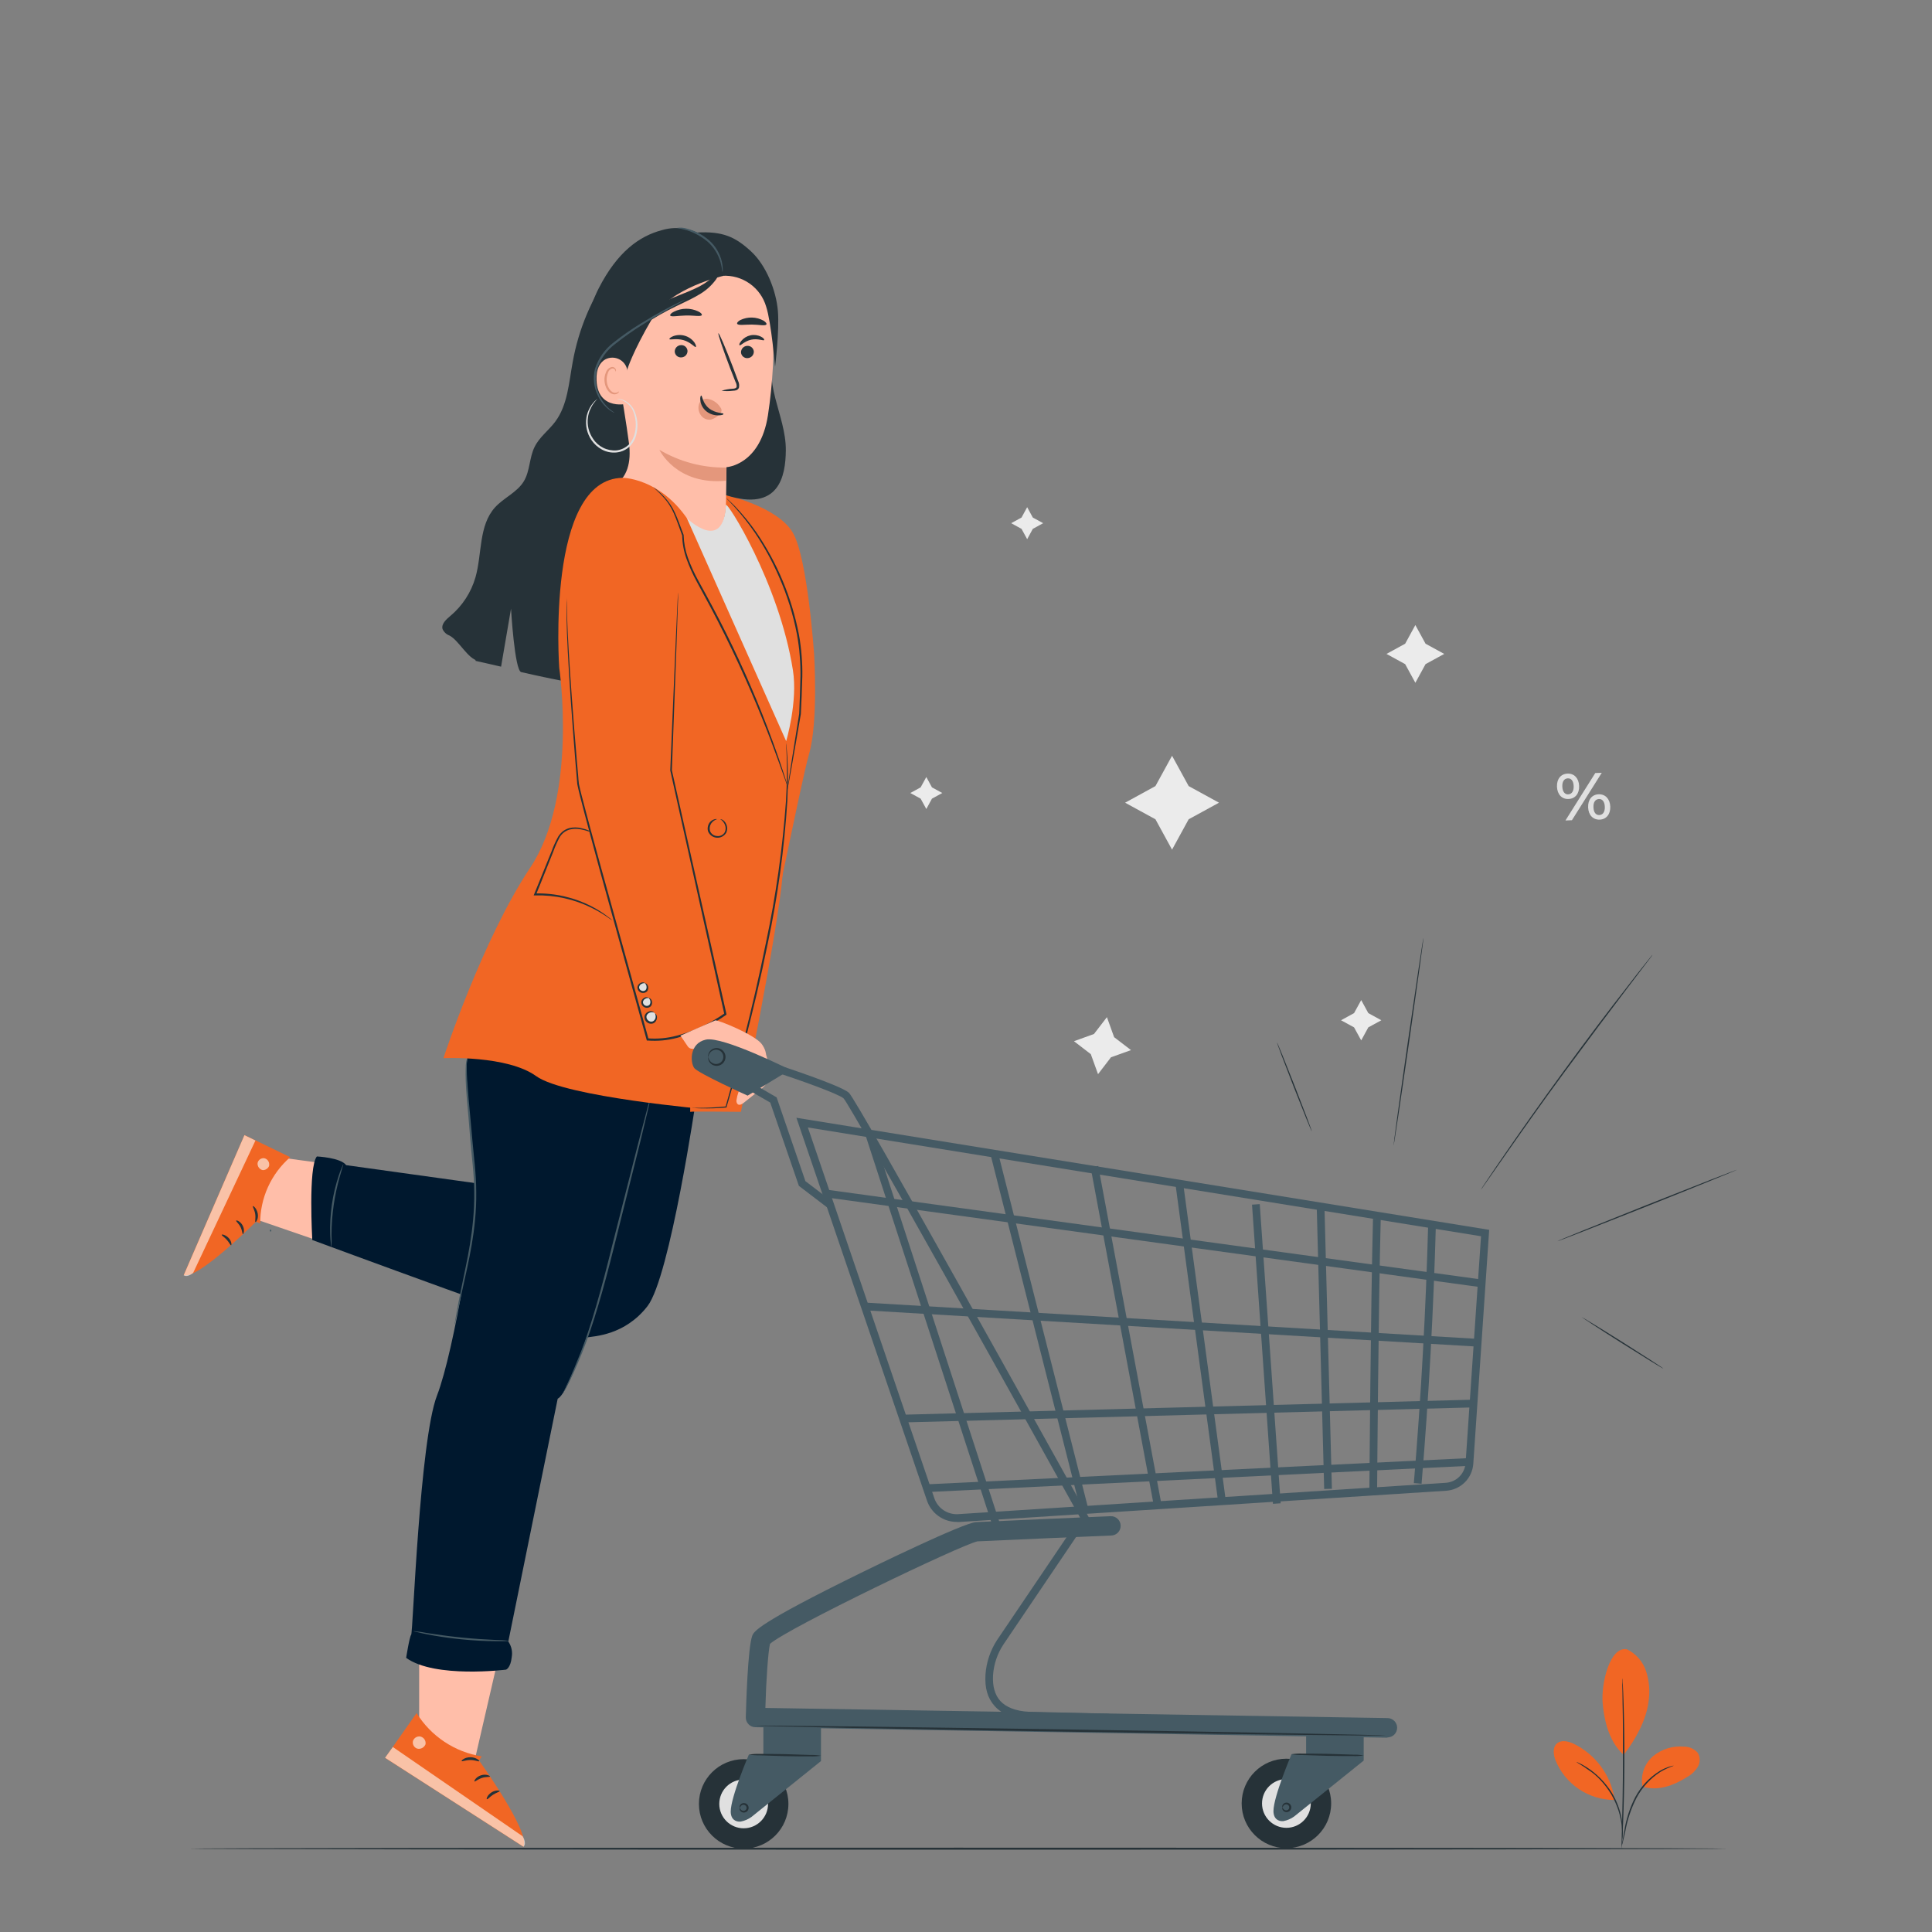 <svg width="340" height="340" viewBox="0 0 340 340" fill="none" xmlns="http://www.w3.org/2000/svg">
<rect x="0" y="0" width="340" height="340" fill="#808080" stroke="none"/>
<path d="M274.003 138.448C273.948 137.088 274.683 136.19 275.859 136.143C277.036 136.095 277.845 136.959 277.899 138.305C277.954 139.652 277.219 140.563 276.036 140.61C274.853 140.658 274.05 139.788 274.003 138.448ZM276.94 138.339C276.906 137.435 276.519 136.938 275.886 136.979C275.254 137.02 274.907 137.544 274.941 138.434C274.975 139.325 275.39 139.835 275.995 139.794C276.6 139.754 276.974 139.244 276.94 138.339ZM280.742 136.041L281.884 136L276.634 144.344L275.492 144.391L280.742 136.041ZM279.484 142.086C279.429 140.726 280.164 139.822 281.34 139.781C282.516 139.74 283.326 140.604 283.38 141.936C283.434 143.269 282.7 144.201 281.517 144.242C280.334 144.282 279.531 143.419 279.484 142.086ZM282.421 141.977C282.387 141.08 281.986 140.57 281.367 140.617C280.748 140.665 280.388 141.161 280.422 142.072C280.456 142.984 280.857 143.473 281.476 143.432C282.095 143.392 282.455 142.868 282.421 141.977Z" fill="#E0E0E0"/>
<path d="M209.186 138.338L214.524 141.262L209.186 144.179L206.262 149.524L203.338 144.179L198 141.262L203.338 138.338L206.262 133L209.186 138.338Z" fill="#EBEBEB"/>
<path d="M181.757 91.079L183.58 92.072L181.757 93.072L180.764 94.887L179.772 93.072L177.949 92.072L179.772 91.079L180.764 89.257L181.757 91.079Z" fill="#EBEBEB"/>
<path d="M164.009 138.564L165.825 139.556L164.009 140.549L163.016 142.372L162.017 140.549L160.201 139.556L162.017 138.564L163.016 136.741L164.009 138.564Z" fill="#EBEBEB"/>
<path d="M250.875 113.284L254.159 115.08L250.875 116.875L249.08 120.159L247.284 116.875L244 115.08L247.284 113.284L249.08 110L250.875 113.284Z" fill="#EBEBEB"/>
<path d="M196.065 182.522L199.037 184.8L195.514 186.065L193.236 189.037L191.965 185.514L189 183.236L192.522 181.965L194.8 179L196.065 182.522Z" fill="#EBEBEB"/>
<path d="M240.801 178.292L243.092 179.55L240.801 180.801L239.55 183.092L238.292 180.801L236 179.55L238.292 178.292L239.55 176L240.801 178.292Z" fill="#EBEBEB"/>
<path d="M286.28 290.231C287.076 290.613 287.788 291.151 288.372 291.813C288.956 292.475 289.401 293.249 289.68 294.086C290.229 295.77 290.384 297.556 290.136 299.309C289.748 302.709 287.824 306.109 285.75 308.829C282.894 306.34 282.241 301.995 282.044 299.771C281.738 296.249 283.315 289.707 286.28 290.251" fill="#F16624"/>
<path d="M289.061 314.425C288.867 313.456 288.932 312.453 289.249 311.517C289.567 310.581 290.126 309.745 290.87 309.094C291.626 308.461 292.501 307.983 293.443 307.689C294.384 307.395 295.375 307.29 296.358 307.38C296.814 307.374 297.267 307.468 297.684 307.655C298.101 307.841 298.472 308.117 298.772 308.462C298.992 308.828 299.112 309.246 299.118 309.674C299.124 310.102 299.016 310.524 298.806 310.896C298.371 311.631 297.752 312.24 297.01 312.664C294.535 314.214 291.856 315.262 289.061 314.425Z" fill="#F16624"/>
<path d="M285.403 324.816C285.414 324.586 285.448 324.358 285.505 324.136C285.593 323.646 285.709 323.014 285.845 322.252C286.166 320.157 286.822 318.127 287.79 316.241C288.797 314.356 290.287 312.772 292.108 311.651C292.66 311.324 293.249 311.064 293.862 310.876C294.029 310.822 294.2 310.779 294.372 310.746C294.43 310.736 294.49 310.736 294.549 310.746C293.73 311.027 292.942 311.389 292.196 311.828C290.438 312.969 288.997 314.536 288.007 316.384C287.054 318.25 286.385 320.249 286.022 322.313C285.845 323.102 285.702 323.741 285.593 324.183C285.546 324.399 285.482 324.61 285.403 324.816Z" fill="#263238"/>
<path d="M285.505 295.324C285.531 295.422 285.545 295.522 285.546 295.623C285.546 295.854 285.546 296.14 285.593 296.5C285.634 297.255 285.682 298.357 285.722 299.717C285.811 302.437 285.879 306.184 285.865 310.332C285.852 314.48 285.743 318.233 285.634 320.946C285.573 322.306 285.518 323.401 285.478 324.163C285.478 324.516 285.43 324.843 285.416 325.033C285.415 325.136 285.402 325.239 285.376 325.339C285.366 325.237 285.366 325.135 285.376 325.033C285.376 324.802 285.376 324.516 285.376 324.156C285.376 323.367 285.423 322.272 285.457 320.94C285.525 318.22 285.6 314.473 285.614 310.332C285.627 306.19 285.614 302.437 285.546 299.717C285.546 298.357 285.512 297.296 285.498 296.5C285.498 296.147 285.498 295.854 285.498 295.63C285.49 295.528 285.492 295.426 285.505 295.324Z" fill="#263238"/>
<path d="M284.124 316.486C283.779 314.432 282.949 312.489 281.704 310.82C280.459 309.15 278.834 307.801 276.964 306.884C276.012 306.428 274.768 306.129 273.979 306.836C273.19 307.544 273.374 308.822 273.754 309.815C274.594 311.86 276.021 313.612 277.854 314.848C279.687 316.085 281.845 316.752 284.056 316.764" fill="#F16624"/>
<path d="M277.44 310.08C277.649 310.15 277.852 310.239 278.045 310.345C278.278 310.453 278.505 310.573 278.725 310.706C278.984 310.869 279.29 311.025 279.596 311.256C279.943 311.486 280.277 311.736 280.595 312.004C280.949 312.283 281.275 312.616 281.656 312.97C282.432 313.754 283.116 314.623 283.696 315.561C284.507 316.915 285.071 318.402 285.362 319.954C285.441 320.363 285.498 320.776 285.532 321.191C285.58 321.572 285.532 321.919 285.58 322.218C285.598 322.476 285.598 322.735 285.58 322.993C285.578 323.221 285.555 323.449 285.512 323.673C285.45 323.673 285.552 322.728 285.382 321.232C285.339 320.823 285.273 320.417 285.185 320.015C285.094 319.555 284.976 319.101 284.832 318.655C284.501 317.628 284.058 316.641 283.512 315.71C282.947 314.793 282.289 313.936 281.547 313.154C281.22 312.814 280.875 312.491 280.514 312.188C280.183 311.921 279.838 311.671 279.48 311.44C278.263 310.542 277.399 310.148 277.44 310.08Z" fill="#263238"/>
<path d="M126.888 86.999C127.718 86.999 136.959 89.216 139.556 93.799C142.154 98.382 143.269 115.144 143.269 115.144C143.269 115.144 144.017 126.936 142.406 132.593C140.794 138.251 135.497 166.063 133.566 171.707C131.056 178.949 127.493 190.896 127.493 190.896L97.05 169.32L126.888 86.999Z" fill="#F16624"/>
<path d="M136.558 60.86C135.238 63.702 135.667 67.034 136.435 70.067C137.204 73.1 138.312 76.106 138.292 79.234C138.258 83.837 137.095 90.114 127.779 87.149C122.101 85.34 127.323 102.184 124.256 107.284C123.719 108.332 122.972 109.258 122.06 110.004C119.768 111.636 116.62 110.684 113.995 109.691C113.152 109.371 112.2 108.922 112.01 108.045C111.947 107.585 112.003 107.117 112.173 106.685L126.086 60.52" fill="#263238"/>
<path d="M120.72 96.805C126.065 95.547 127.704 92.888 127.772 88.189L127.854 82.212C127.854 82.212 133.763 81.906 135.143 73.1C136.016 67.364 136.316 61.555 136.041 55.76C135.694 50.483 130.206 41.167 124.95 41.738L110.5 48.783C109.73 48.865 109.018 49.233 108.507 49.815C107.995 50.397 107.721 51.15 107.739 51.925L108.861 86.068" fill="#FFBEA9"/>
<path d="M132.661 61.88C132.663 62.174 132.551 62.458 132.348 62.671C132.145 62.884 131.867 63.01 131.573 63.022C131.43 63.034 131.285 63.018 131.148 62.973C131.011 62.928 130.884 62.857 130.775 62.762C130.666 62.668 130.577 62.553 130.513 62.423C130.449 62.294 130.412 62.153 130.404 62.009C130.402 61.715 130.514 61.431 130.717 61.218C130.92 61.005 131.198 60.879 131.492 60.867C131.635 60.856 131.779 60.873 131.916 60.918C132.053 60.963 132.179 61.035 132.288 61.129C132.397 61.223 132.486 61.338 132.55 61.467C132.614 61.596 132.652 61.736 132.661 61.88Z" fill="#263238"/>
<path d="M134.484 59.84C134.382 60.03 133.389 59.52 132.199 59.779C131.009 60.037 130.295 60.894 130.159 60.758C130.023 60.622 130.159 60.377 130.458 59.99C130.87 59.491 131.438 59.146 132.07 59.01C132.7 58.877 133.358 58.963 133.933 59.255C134.341 59.452 134.531 59.718 134.484 59.84Z" fill="#263238"/>
<path d="M120.992 61.758C120.996 62.051 120.885 62.335 120.684 62.548C120.482 62.761 120.205 62.888 119.911 62.9C119.767 62.911 119.622 62.893 119.485 62.848C119.348 62.802 119.221 62.73 119.113 62.635C119.004 62.54 118.915 62.425 118.851 62.295C118.787 62.165 118.75 62.024 118.742 61.88C118.74 61.586 118.852 61.302 119.055 61.089C119.258 60.876 119.536 60.75 119.83 60.738C119.973 60.727 120.118 60.744 120.254 60.79C120.391 60.835 120.517 60.908 120.626 61.003C120.734 61.098 120.822 61.214 120.885 61.343C120.948 61.473 120.985 61.614 120.992 61.758Z" fill="#263238"/>
<path d="M122.448 61.057C122.257 61.173 121.557 60.221 120.292 59.86C119.027 59.5 117.898 59.86 117.81 59.684C117.762 59.588 117.994 59.344 118.49 59.153C119.146 58.916 119.861 58.894 120.53 59.092C121.194 59.287 121.777 59.693 122.189 60.248C122.488 60.676 122.536 61.003 122.448 61.057Z" fill="#263238"/>
<path d="M126.976 68.768C127.618 68.563 128.283 68.442 128.955 68.408C129.261 68.408 129.554 68.313 129.635 68.102C129.661 67.779 129.587 67.457 129.424 67.177C129.132 66.429 128.826 65.64 128.5 64.817C127.221 61.458 126.29 58.697 126.426 58.643C126.562 58.589 127.711 61.275 128.996 64.641L129.88 67.014C130.074 67.388 130.132 67.819 130.043 68.231C129.998 68.341 129.929 68.439 129.841 68.518C129.752 68.597 129.647 68.654 129.533 68.687C129.362 68.732 129.186 68.757 129.01 68.761C128.335 68.849 127.652 68.852 126.976 68.768Z" fill="#263238"/>
<path d="M127.84 82.28C123.694 82.352 119.61 81.271 116.042 79.159C116.042 79.159 118.993 85.449 127.806 84.599L127.84 82.28Z" fill="#E4977C"/>
<path d="M126.786 71.72C126.535 71.304 126.194 70.949 125.788 70.682C125.382 70.415 124.921 70.242 124.44 70.176C124.163 70.154 123.886 70.215 123.644 70.35C123.402 70.486 123.206 70.69 123.08 70.938C122.945 71.268 122.892 71.626 122.926 71.982C122.96 72.338 123.081 72.679 123.277 72.978C123.465 73.287 123.74 73.535 124.068 73.689C124.396 73.844 124.761 73.899 125.12 73.848C125.712 73.676 126.239 73.333 126.636 72.862C126.776 72.743 126.883 72.591 126.949 72.42C126.979 72.313 126.985 72.202 126.967 72.093C126.95 71.984 126.909 71.879 126.847 71.788" fill="#E4977C"/>
<path d="M123.406 69.612C123.604 69.612 123.61 70.924 124.766 71.856C125.922 72.787 127.303 72.638 127.31 72.821C127.316 73.005 126.997 73.08 126.405 73.1C125.634 73.111 124.883 72.852 124.284 72.366C123.708 71.896 123.337 71.22 123.25 70.482C123.168 69.931 123.318 69.605 123.406 69.612Z" fill="#263238"/>
<path d="M123.508 55.447C123.359 55.767 122.148 55.495 120.727 55.522C119.306 55.549 118.109 55.828 117.946 55.522C117.878 55.372 118.109 55.08 118.626 54.842C119.281 54.514 120.003 54.34 120.735 54.332C121.468 54.324 122.193 54.482 122.856 54.794C123.338 55.012 123.576 55.298 123.508 55.447Z" fill="#263238"/>
<path d="M134.858 57.12C134.586 57.392 133.552 57.12 132.301 57.12C131.05 57.12 129.989 57.297 129.744 57.011C129.642 56.868 129.805 56.596 130.268 56.331C130.913 56.017 131.624 55.863 132.341 55.882C133.059 55.901 133.761 56.092 134.388 56.44C134.83 56.719 134.973 57.004 134.858 57.12Z" fill="#263238"/>
<path d="M88.93 89.542C90.848 86.435 97.05 78.996 99.246 73.902C100.81 70.244 101.966 57.419 105.325 50.816C108.684 44.214 112.594 41.541 116.457 40.508C117.918 40.068 119.468 40.014 120.957 40.351C122.445 40.689 123.821 41.405 124.95 42.432C126.691 43.989 127.282 48.552 127.282 48.552C127.282 48.552 117.98 50.626 114.845 55.93C111.248 62.05 110.371 65.09 110.371 65.09L109.208 68.428C109.208 68.428 110.296 74.882 110.697 78.071C111.098 81.26 110.459 84.191 107.834 85.551L102.551 89.284C102.551 89.284 105.42 120.136 105.101 120.38C104.312 120.979 97.702 119.646 91.725 118.279C90.562 118.007 89.93 107.12 89.93 107.12L88.182 117.32L83.688 116.3C83.688 116.3 85 95.88 88.93 89.542Z" fill="#263238"/>
<path d="M127.112 48.538C128.826 48.433 130.525 48.915 131.929 49.903C133.333 50.892 134.359 52.329 134.837 53.978C135.728 56.698 136.401 64.546 136.401 64.546C136.401 64.546 137.183 58.31 136.898 54.754C136.612 51.197 134.858 46.696 132.138 44.207C129.418 41.718 127.248 40.644 122.509 40.929C123.745 41.547 124.811 42.46 125.61 43.588C126.181 44.499 126.33 45.159 127.112 48.538Z" fill="#263238"/>
<path d="M110.439 65.504C110.42 65.054 110.287 64.617 110.054 64.231C109.821 63.846 109.494 63.526 109.105 63.3C108.715 63.074 108.275 62.95 107.824 62.94C107.374 62.929 106.929 63.033 106.529 63.24C105.604 63.777 104.89 64.858 104.978 66.926C105.203 72.44 110.697 71.074 110.697 70.917C110.697 70.761 110.548 67.782 110.439 65.504Z" fill="#FFBEA9"/>
<path d="M108.929 68.884C108.929 68.884 108.834 68.952 108.678 69.034C108.453 69.143 108.194 69.16 107.957 69.081C107.365 68.891 106.835 67.986 106.767 66.994C106.738 66.53 106.813 66.065 106.984 65.634C107.027 65.46 107.111 65.299 107.229 65.165C107.348 65.031 107.497 64.928 107.664 64.865C107.773 64.83 107.891 64.834 107.997 64.878C108.103 64.922 108.19 65.001 108.242 65.103C108.324 65.253 108.297 65.368 108.324 65.375C108.351 65.382 108.44 65.28 108.385 65.049C108.347 64.915 108.266 64.798 108.154 64.716C108.077 64.66 107.99 64.621 107.898 64.601C107.805 64.581 107.709 64.581 107.617 64.6C107.394 64.655 107.188 64.765 107.019 64.921C106.85 65.077 106.724 65.273 106.651 65.491C106.434 65.977 106.34 66.51 106.379 67.041C106.461 68.156 107.059 69.17 107.875 69.367C108.026 69.406 108.183 69.409 108.335 69.377C108.487 69.345 108.63 69.279 108.752 69.183C108.922 69.013 108.95 68.891 108.929 68.884Z" fill="#E4977C"/>
<path d="M107.556 47.641C104.137 52.424 101.826 57.908 100.79 63.696C100.11 67.32 99.919 71.237 97.723 74.195C96.567 75.752 94.914 76.915 94.064 78.683C93.14 80.573 93.276 82.885 92.188 84.694C91.004 86.659 88.652 87.591 87.115 89.291C84.211 92.5 84.857 97.451 83.674 101.606C82.906 104.263 81.363 106.631 79.24 108.406C78.52 109.011 77.636 109.8 77.88 110.704C77.996 110.964 78.163 111.199 78.371 111.394C78.579 111.589 78.824 111.74 79.091 111.84C80.757 112.696 82.294 115.92 84.136 116.3C84.517 106.386 89.332 94.479 94.547 86.04C97.526 81.219 100.817 76.405 101.993 70.87C102.762 67.218 102.578 63.444 102.986 59.731C103.394 56.018 104.53 52.169 107.331 49.708" fill="#263238"/>
<path d="M105.903 72.406C105.835 72.488 105.332 72.25 104.666 71.516C103.892 70.576 103.372 69.454 103.157 68.256C102.941 67.058 103.037 65.825 103.435 64.675C103.826 63.609 104.399 62.62 105.128 61.751C105.903 60.838 106.746 59.985 107.651 59.201C108.596 58.358 109.583 57.564 110.609 56.821C112.584 55.377 114.692 54.124 116.906 53.081C118.946 52.115 120.836 51.496 122.298 50.789C123.456 50.279 124.528 49.591 125.474 48.749C126.154 48.144 126.446 47.729 126.562 47.79C126.677 47.852 126.562 48.382 125.99 49.205C125.164 50.326 124.104 51.254 122.883 51.925C121.4 52.816 119.53 53.577 117.626 54.57C115.546 55.657 113.548 56.895 111.649 58.276C110.643 59.01 109.691 59.772 108.793 60.534C107.938 61.244 107.131 62.012 106.379 62.832C105.728 63.54 105.195 64.348 104.802 65.226C104.487 65.982 104.323 66.793 104.319 67.612C104.331 68.848 104.644 70.061 105.23 71.148C105.665 71.896 105.998 72.304 105.903 72.406Z" fill="#263238"/>
<path d="M108.12 72.651C108.024 72.621 107.932 72.578 107.848 72.522C107.591 72.389 107.347 72.232 107.12 72.053C106.287 71.388 105.623 70.535 105.182 69.564C104.49 68.115 104.321 66.472 104.706 64.913C105.299 63.053 106.454 61.424 108.011 60.248C109.511 59.061 111.08 57.964 112.71 56.964C114.206 56.032 115.58 55.243 116.749 54.611C117.919 53.978 118.878 53.502 119.551 53.183C119.891 53.026 120.149 52.904 120.333 52.829C120.423 52.783 120.519 52.749 120.618 52.727C120.298 52.945 119.962 53.138 119.612 53.305C118.966 53.659 118.021 54.169 116.892 54.828C115.763 55.488 114.383 56.297 112.907 57.242C111.303 58.25 109.755 59.345 108.27 60.52C106.761 61.649 105.638 63.217 105.053 65.008C104.667 66.493 104.802 68.064 105.434 69.462C105.846 70.413 106.461 71.262 107.236 71.951C107.8 72.427 108.168 72.617 108.12 72.651Z" fill="#455A64"/>
<path d="M119.095 40.12C119.699 40.01 120.321 40.052 120.904 40.242C122.335 40.617 123.661 41.315 124.78 42.282C125.898 43.273 126.684 44.583 127.031 46.036C127.132 46.469 127.186 46.911 127.194 47.355C127.211 47.52 127.195 47.687 127.146 47.845C127.085 47.845 127.092 47.165 126.786 46.097C126.388 44.728 125.612 43.498 124.549 42.548C123.458 41.63 122.196 40.936 120.836 40.508C120.263 40.349 119.682 40.22 119.095 40.12Z" fill="#455A64"/>
<path d="M105.121 70.196C105.121 70.196 104.87 70.455 104.482 70.972C103.948 71.702 103.6 72.552 103.469 73.447C103.281 74.774 103.605 76.123 104.373 77.221C104.814 77.899 105.43 78.446 106.154 78.805C106.879 79.163 107.687 79.321 108.494 79.261C109.321 79.169 110.093 78.8 110.684 78.214C111.212 77.643 111.572 76.936 111.724 76.174C112.03 74.87 111.91 73.502 111.384 72.27C111.007 71.451 110.337 70.801 109.507 70.448C109.192 70.34 108.869 70.256 108.542 70.196C108.629 70.183 108.719 70.183 108.807 70.196C109.062 70.207 109.314 70.255 109.555 70.339C110.447 70.668 111.177 71.328 111.595 72.182C112.182 73.458 112.335 74.891 112.03 76.262C111.87 77.086 111.484 77.849 110.915 78.465C110.279 79.118 109.434 79.527 108.528 79.621C107.628 79.723 106.719 79.545 105.924 79.111C105.189 78.711 104.56 78.142 104.088 77.452C103.292 76.281 102.976 74.85 103.204 73.454C103.365 72.529 103.764 71.662 104.36 70.938C104.521 70.742 104.698 70.56 104.89 70.394C104.954 70.314 105.032 70.247 105.121 70.196Z" fill="#E0E0E0"/>
<path d="M83.511 309.896L87.38 293.128L73.766 290.85V303.11L77.554 308.693L83.511 309.896Z" fill="#FFBEA9"/>
<path d="M84.769 309.094L84.306 309.822C84.306 309.822 93.466 322.585 92.113 324.999L67.769 309.359L73.311 301.471C74.563 303.488 76.235 305.213 78.212 306.528C80.188 307.843 82.424 308.718 84.769 309.094Z" fill="#F16624"/>
<g opacity="0.6">
<path d="M74.12 305.626C73.841 305.547 73.543 305.572 73.281 305.697C73.019 305.822 72.812 306.039 72.699 306.306C72.61 306.583 72.632 306.884 72.758 307.145C72.885 307.407 73.107 307.611 73.379 307.714C73.677 307.798 73.995 307.769 74.273 307.632C74.55 307.495 74.767 307.26 74.882 306.972C74.936 306.679 74.877 306.375 74.717 306.123C74.557 305.87 74.307 305.688 74.018 305.612" fill="white"/>
</g>
<g opacity="0.6">
<path d="M67.769 309.339L69.129 307.442L91.97 323.15C91.97 323.15 92.752 324.319 92.14 324.999L67.769 309.339Z" fill="white"/>
</g>
<path d="M84.32 309.944C84.245 310.06 83.64 309.733 82.783 309.733C81.926 309.733 81.321 310.039 81.24 309.924C81.158 309.808 81.784 309.244 82.783 309.244C83.783 309.244 84.449 309.849 84.32 309.944Z" fill="#263238"/>
<path d="M86.224 312.644C86.176 312.773 85.544 312.644 84.803 312.888C84.062 313.133 83.62 313.568 83.504 313.507C83.388 313.446 83.749 312.705 84.653 312.419C85.558 312.134 86.292 312.528 86.224 312.644Z" fill="#263238"/>
<path d="M85.68 316.628C85.558 316.588 85.775 315.887 86.496 315.432C87.217 314.976 87.944 315.078 87.931 315.207C87.917 315.336 87.346 315.466 86.761 315.846C86.176 316.227 85.836 316.696 85.68 316.628Z" fill="#263238"/>
<path d="M50.082 203.803L62.281 205.442L57.589 218.899L44.499 214.397L43.758 209.426L50.082 203.803Z" fill="#FFBEA9"/>
<path d="M45.791 215.308L45.05 215.002C45.05 215.002 34.728 225.304 32.314 224.4L43.017 199.743L51.075 203.646C49.406 205.095 48.07 206.887 47.158 208.9C46.246 210.913 45.78 213.099 45.791 215.308Z" fill="#F16624"/>
<g opacity="0.6">
<path d="M47.369 205.027C47.397 204.758 47.327 204.488 47.17 204.267C47.014 204.047 46.782 203.891 46.519 203.83C46.249 203.792 45.975 203.859 45.754 204.017C45.532 204.175 45.38 204.413 45.329 204.68C45.302 204.963 45.38 205.246 45.548 205.475C45.716 205.704 45.962 205.864 46.24 205.924C46.777 205.958 47.43 205.462 47.382 204.925" fill="white"/>
</g>
<g opacity="0.6">
<path d="M43.017 199.77L44.955 200.709L34 223.992C34 223.992 33.041 224.883 32.327 224.427L43.017 199.77Z" fill="white"/>
</g>
<path d="M44.948 215.057C44.826 215.002 45.036 214.377 44.907 213.615C44.778 212.854 44.404 212.316 44.499 212.255C44.594 212.194 45.179 212.65 45.356 213.568C45.533 214.486 45.043 215.132 44.948 215.057Z" fill="#263238"/>
<path d="M42.752 217.178C42.629 217.178 42.65 216.546 42.316 215.914C41.983 215.281 41.5 214.934 41.555 214.812C41.609 214.69 42.323 214.914 42.724 215.71C43.126 216.505 42.84 217.226 42.752 217.178Z" fill="#263238"/>
<path d="M39.025 217.301C39.025 217.178 39.705 217.301 40.242 217.872C40.78 218.443 40.786 219.144 40.664 219.15C40.542 219.157 40.338 218.654 39.902 218.171C39.467 217.688 38.984 217.43 39.025 217.301Z" fill="#263238"/>
<path d="M117.15 190.896C116.069 191.427 102.435 243.984 98.144 246.153L89.454 288.884C89.731 289.283 89.927 289.733 90.03 290.208C90.132 290.683 90.14 291.174 90.052 291.652C89.855 293.529 89.06 293.828 89.06 293.828C89.06 293.828 76.514 295.412 71.475 291.754C71.475 291.754 72.066 288 72.366 287.674C72.665 287.348 73.848 253.484 76.908 245.582C79.968 237.68 84.021 212.677 83.626 207.638C83.232 202.599 81.852 190.842 82.144 187.088C82.398 184.534 82.929 182.014 83.728 179.574L117.15 190.896Z" fill="#00182E"/>
<path d="M122.563 193.018C122.563 193.018 117.939 224.706 113.948 229.86C109.956 235.015 104.53 235.151 103.238 235.368C101.946 235.586 54.958 218.219 54.958 218.219C54.958 218.219 54.223 205.428 55.76 203.517C55.76 203.517 59.956 203.708 60.914 205.047L85.347 208.447L94.316 181.152L122.563 193.018Z" fill="#00182E"/>
<path d="M114.546 192.964C114.526 193.147 114.492 193.329 114.444 193.508C114.356 193.895 114.233 194.412 114.084 195.058C113.75 196.418 113.281 198.37 112.724 200.75L108.045 219.477C106.23 226.794 104.339 233.383 102.476 237.973C101.565 240.271 100.722 242.094 100.096 243.324C99.79 243.943 99.518 244.412 99.348 244.732C99.269 244.9 99.173 245.059 99.062 245.208C99.125 245.033 99.2 244.862 99.287 244.698C99.436 244.365 99.688 243.889 99.967 243.263C100.558 242.012 101.327 240.183 102.245 237.884C104.04 233.281 105.89 226.712 107.685 219.388L112.445 200.688C113.064 198.322 113.574 196.398 113.934 195.024C114.111 194.385 114.247 193.875 114.356 193.494C114.402 193.312 114.466 193.134 114.546 192.964Z" fill="#455A64"/>
<path d="M82.226 186.266C82.226 186.266 82.226 186.436 82.178 186.742C82.14 187.194 82.126 187.648 82.137 188.102C82.137 189.298 82.266 191.019 82.45 193.154C82.634 195.289 82.892 197.826 83.13 200.634C83.368 203.442 83.81 206.543 83.81 209.821C83.892 216.41 82.402 222.217 81.505 226.379C81.056 228.419 80.682 230.119 80.424 231.322L80.131 232.682C80.103 232.843 80.06 233 80.002 233.152C80.003 232.991 80.021 232.832 80.056 232.676C80.118 232.329 80.192 231.873 80.288 231.316C80.492 230.132 80.825 228.432 81.26 226.338C82.096 222.156 83.538 216.369 83.456 209.841C83.456 206.584 82.987 203.504 82.776 200.682C82.566 197.86 82.328 195.337 82.144 193.202C81.96 191.066 81.913 189.332 81.947 188.136C81.947 187.68 81.981 187.226 82.049 186.776C82.082 186.598 82.142 186.426 82.226 186.266Z" fill="#455A64"/>
<path d="M60.418 204.857C60.466 204.857 60.194 205.666 59.826 206.958C58.856 210.318 58.355 213.796 58.337 217.294C58.374 218.019 58.374 218.745 58.337 219.47C58.274 219.283 58.238 219.089 58.228 218.892C58.181 218.518 58.14 217.967 58.113 217.294C57.989 213.762 58.498 210.236 59.616 206.883C59.833 206.244 60.024 205.727 60.18 205.387C60.336 205.047 60.391 204.85 60.418 204.857Z" fill="#455A64"/>
<path d="M47.75 216.56C47.75 216.662 47.688 216.736 47.614 216.736C47.539 216.736 47.484 216.662 47.484 216.56C47.484 216.458 47.546 216.383 47.614 216.383C47.654 216.389 47.691 216.411 47.717 216.444C47.742 216.477 47.754 216.518 47.75 216.56Z" fill="#455A64"/>
<path d="M72.678 287.035C73.509 287.109 74.335 287.227 75.154 287.388C76.677 287.626 78.792 287.932 81.131 288.17C83.47 288.408 85.598 288.531 87.142 288.599C87.976 288.603 88.809 288.653 89.638 288.748C89.415 288.804 89.186 288.827 88.958 288.816C88.522 288.816 87.897 288.816 87.128 288.816C85.578 288.816 83.436 288.721 81.09 288.483C78.744 288.245 76.622 287.905 75.106 287.599C74.344 287.45 73.746 287.314 73.318 287.205C73.097 287.179 72.882 287.122 72.678 287.035Z" fill="#455A64"/>
<path d="M121.462 195.663C121.611 195.568 130.39 195.663 130.39 195.663C130.39 195.663 136.959 163.649 137.741 153.836C138.523 144.024 121.72 158.386 121.72 158.386L121.462 195.663Z" fill="#F16624"/>
<path d="M109.609 84.089C109.609 84.089 118.136 84.089 123.148 95.234C123.148 95.234 138.258 121.577 138.604 132.824C138.604 132.824 138.428 149.512 135.619 159.344C132.811 169.177 124.739 195.248 124.739 195.248C124.739 195.248 99.45 193.072 94.357 189.38C89.264 185.688 78.037 186.218 78.037 186.218C78.037 186.218 84.891 165.315 93.323 152.674C101.755 140.032 98.416 117.538 98.416 117.538C98.416 117.538 96.023 84.191 109.609 84.089Z" fill="#F16624"/>
<path d="M121.72 194.956C121.856 194.944 121.992 194.944 122.128 194.956C122.393 194.956 122.808 194.956 123.311 194.956C124.352 194.956 125.868 194.895 127.772 194.711L127.684 194.779C129.445 188.605 132.342 178.058 134.79 165.913C136.543 157.656 137.725 149.288 138.326 140.869C138.509 137.639 138.509 135.014 138.448 133.205C138.407 132.321 138.373 131.628 138.353 131.124C138.353 130.9 138.353 130.723 138.353 130.58C138.345 130.519 138.345 130.458 138.353 130.397C138.363 130.458 138.363 130.52 138.353 130.58C138.353 130.716 138.353 130.9 138.4 131.118C138.441 131.621 138.496 132.314 138.564 133.198C138.666 135.014 138.706 137.639 138.564 140.882C138.033 149.322 136.883 157.71 135.123 165.981C132.668 178.146 129.683 188.68 127.86 194.834V194.902H127.84C126.35 195.039 124.854 195.091 123.359 195.058C122.835 195.058 122.441 195.017 122.169 194.983C122.019 194.997 121.867 194.987 121.72 194.956Z" fill="#263238"/>
<path d="M127.745 88.883C127.799 87.931 137.115 102.544 139.543 117.96C140.42 123.502 138.353 130.431 138.353 130.431L120.877 91.188C120.877 91.188 127.282 97.478 127.745 88.883Z" fill="#E0E0E0"/>
<path d="M114.954 85.721C115.697 86.254 116.381 86.865 116.994 87.543C117.723 88.335 118.322 89.237 118.769 90.216C119.299 91.351 119.755 92.691 120.312 94.146V94.194C120.348 95.539 120.598 96.871 121.054 98.138C121.574 99.571 122.209 100.96 122.951 102.292C124.501 105.101 126.181 108.188 127.806 111.472C130.873 117.641 133.597 123.975 135.966 130.444C136.877 132.926 137.55 134.953 138.006 136.36L138.509 137.986C138.576 138.174 138.626 138.367 138.659 138.564C138.659 138.564 138.577 138.373 138.441 138.006C138.305 137.639 138.115 137.081 137.877 136.401C137.38 135.041 136.673 133.001 135.735 130.533C133.865 125.596 131.09 118.844 127.493 111.629C125.875 108.351 124.209 105.278 122.665 102.449C121.921 101.098 121.288 99.688 120.775 98.233C120.317 96.934 120.074 95.57 120.054 94.194V94.241C119.51 92.779 119.068 91.433 118.565 90.304C118.141 89.337 117.573 88.44 116.878 87.645C116.434 87.141 115.962 86.662 115.464 86.21L115.076 85.85C115.032 85.811 114.991 85.767 114.954 85.721Z" fill="#263238"/>
<path d="M126.745 144.16C126.745 144.16 126.888 144.16 127.112 144.248C127.416 144.424 127.655 144.694 127.792 145.017C127.911 145.259 127.972 145.526 127.972 145.795C127.972 146.065 127.911 146.332 127.792 146.574C127.617 146.86 127.365 147.092 127.064 147.241C126.764 147.391 126.427 147.453 126.093 147.421C125.759 147.388 125.441 147.262 125.175 147.057C124.909 146.852 124.706 146.576 124.59 146.261C124.524 145.998 124.517 145.723 124.572 145.457C124.626 145.191 124.739 144.941 124.902 144.724C125.131 144.443 125.447 144.244 125.8 144.16C126.045 144.099 126.181 144.16 126.181 144.16C125.766 144.297 125.406 144.564 125.154 144.922C125.031 145.112 124.949 145.326 124.914 145.549C124.879 145.773 124.891 146.002 124.95 146.22C125.041 146.476 125.206 146.699 125.424 146.86C125.642 147.021 125.903 147.113 126.174 147.125C126.439 147.163 126.71 147.122 126.952 147.007C127.193 146.892 127.396 146.708 127.534 146.479C127.635 146.276 127.691 146.054 127.7 145.828C127.708 145.601 127.668 145.376 127.582 145.166C127.421 144.748 127.127 144.395 126.745 144.16Z" fill="#263238"/>
<path d="M104.822 146.737C104.822 146.737 104.387 146.581 103.605 146.322C103.134 146.16 102.652 146.033 102.163 145.942C101.526 145.816 100.869 145.832 100.239 145.989C99.486 146.205 98.849 146.708 98.464 147.39C98.033 148.2 97.662 149.041 97.356 149.906L94.996 155.815C94.765 156.38 94.54 156.937 94.316 157.468L94.146 157.23C97.642 157.136 101.103 157.937 104.203 159.555C105.12 160.032 105.996 160.585 106.821 161.208C107.114 161.418 107.324 161.609 107.501 161.731C107.678 161.854 107.712 161.922 107.705 161.935C107.384 161.743 107.073 161.534 106.774 161.31C105.927 160.734 105.041 160.218 104.122 159.766C101.038 158.238 97.627 157.487 94.187 157.576H93.915L94.017 157.325L94.697 155.666C95.54 153.578 96.342 151.586 97.084 149.77C97.4 148.891 97.787 148.038 98.24 147.22C98.473 146.851 98.767 146.524 99.11 146.254C99.438 146.015 99.806 145.838 100.198 145.731C100.869 145.572 101.567 145.572 102.238 145.731C102.734 145.832 103.219 145.98 103.686 146.173C104.074 146.322 104.366 146.458 104.564 146.554C104.657 146.604 104.744 146.665 104.822 146.737Z" fill="#263238"/>
<path d="M138.577 139.04C138.577 139.04 138.577 138.958 138.577 138.795L138.672 138.074C138.774 137.394 138.917 136.49 139.087 135.354C139.468 132.967 140.005 129.622 140.644 125.61C140.726 123.57 140.821 121.366 140.869 119.02C140.886 117.818 140.843 116.615 140.74 115.416C140.706 114.798 140.638 114.186 140.549 113.56C140.461 112.934 140.379 112.309 140.257 111.683C139.596 108.172 138.53 104.749 137.081 101.483C135.925 98.814 134.527 96.255 132.906 93.84C131.799 92.212 130.581 90.663 129.261 89.202C128.799 88.686 128.404 88.312 128.153 88.04C128.019 87.91 127.894 87.771 127.779 87.625C127.932 87.732 128.073 87.855 128.2 87.992C128.466 88.244 128.88 88.604 129.363 89.107C130.727 90.54 131.979 92.074 133.11 93.697C136.807 99.105 139.353 105.216 140.59 111.649C140.712 112.282 140.814 112.914 140.882 113.54C140.95 114.165 141.046 114.798 141.073 115.416C141.177 116.626 141.218 117.84 141.195 119.054C141.141 121.407 141.032 123.624 140.937 125.65C140.257 129.649 139.665 132.988 139.25 135.368C139.04 136.517 138.876 137.408 138.754 138.088C138.7 138.38 138.652 138.611 138.611 138.802C138.61 138.882 138.599 138.962 138.577 139.04Z" fill="#263238"/>
<path d="M109.521 85.721C111.908 85.721 118.034 90.365 118.361 102.313C118.687 113.927 117.932 134.953 117.932 134.953L127.602 178.473C127.888 178.901 118.204 184.022 113.927 182.927C113.927 182.927 102.789 143.636 101.837 138.788C100.885 133.94 98.818 111.391 99.613 106.304C100.409 101.218 99.192 85.741 109.521 85.721Z" fill="#F16624"/>
<path d="M115.11 178.208C114.905 178.059 114.651 177.994 114.4 178.027C114.149 178.06 113.92 178.187 113.759 178.383C113.599 178.579 113.52 178.829 113.537 179.082C113.555 179.334 113.669 179.571 113.856 179.742C114.042 179.914 114.287 180.007 114.54 180.004C114.793 180.001 115.036 179.901 115.218 179.725C115.4 179.549 115.508 179.31 115.52 179.057C115.531 178.804 115.446 178.556 115.28 178.364" fill="#E0E0E0"/>
<path d="M115.28 178.364C115.28 178.364 115.382 178.364 115.471 178.52C115.596 178.724 115.644 178.965 115.607 179.2C115.585 179.376 115.524 179.545 115.427 179.693C115.331 179.842 115.201 179.966 115.049 180.057C114.847 180.148 114.622 180.178 114.402 180.145C114.183 180.111 113.978 180.015 113.811 179.868C113.645 179.721 113.524 179.529 113.464 179.316C113.404 179.102 113.406 178.875 113.472 178.663C113.542 178.497 113.649 178.348 113.786 178.231C113.923 178.113 114.085 178.028 114.26 177.983C114.487 177.92 114.729 177.942 114.94 178.044C115.09 178.112 115.138 178.194 115.124 178.208C115.11 178.221 114.804 178.051 114.342 178.208C114.218 178.252 114.105 178.323 114.01 178.414C113.915 178.505 113.841 178.616 113.791 178.738C113.748 178.887 113.75 179.045 113.798 179.193C113.845 179.341 113.935 179.471 114.056 179.568C114.168 179.675 114.308 179.748 114.46 179.777C114.613 179.806 114.77 179.79 114.913 179.731C115.028 179.666 115.128 179.579 115.206 179.473C115.284 179.368 115.34 179.247 115.369 179.119C115.407 178.864 115.377 178.603 115.28 178.364Z" fill="#263238"/>
<path d="M114.165 175.63C114.032 175.572 113.886 175.549 113.741 175.565C113.596 175.581 113.458 175.634 113.34 175.72C113.223 175.807 113.13 175.922 113.071 176.055C113.013 176.189 112.99 176.335 113.006 176.48C113.022 176.625 113.076 176.763 113.162 176.88C113.248 176.998 113.363 177.09 113.497 177.149C113.63 177.208 113.777 177.23 113.921 177.214C114.066 177.198 114.204 177.145 114.322 177.058C114.429 176.966 114.512 176.849 114.564 176.718C114.616 176.586 114.635 176.444 114.62 176.303C114.605 176.162 114.555 176.028 114.476 175.911C114.397 175.793 114.29 175.697 114.165 175.63Z" fill="#E0E0E0"/>
<path d="M114.165 175.63C114.165 175.63 114.254 175.63 114.376 175.685C114.546 175.801 114.669 175.975 114.723 176.174C114.766 176.327 114.772 176.488 114.741 176.644C114.711 176.8 114.644 176.947 114.546 177.072C114.403 177.212 114.222 177.307 114.025 177.343C113.829 177.379 113.625 177.355 113.442 177.274C113.259 177.194 113.105 177.06 112.998 176.891C112.892 176.721 112.839 176.524 112.846 176.324C112.87 176.167 112.931 176.019 113.025 175.891C113.118 175.763 113.241 175.66 113.383 175.59C113.567 175.493 113.78 175.466 113.982 175.515C114.118 175.556 114.172 175.617 114.165 175.63C114.158 175.644 113.859 175.569 113.485 175.807C113.392 175.868 113.313 175.949 113.254 176.045C113.195 176.14 113.158 176.247 113.145 176.358C113.148 176.488 113.188 176.614 113.26 176.721C113.331 176.829 113.433 176.914 113.551 176.966C113.67 177.018 113.801 177.035 113.929 177.016C114.057 176.996 114.177 176.94 114.274 176.854C114.347 176.769 114.401 176.669 114.431 176.561C114.462 176.453 114.468 176.34 114.451 176.229C114.417 175.814 114.131 175.678 114.165 175.63Z" fill="#263238"/>
<path d="M113.492 173.019C113.359 172.96 113.212 172.938 113.068 172.954C112.923 172.97 112.785 173.023 112.667 173.109C112.55 173.195 112.457 173.311 112.398 173.444C112.34 173.578 112.317 173.724 112.333 173.869C112.349 174.013 112.402 174.152 112.489 174.269C112.575 174.386 112.69 174.479 112.824 174.538C112.957 174.596 113.103 174.619 113.248 174.603C113.393 174.587 113.531 174.533 113.648 174.447C113.756 174.355 113.839 174.238 113.891 174.106C113.943 173.975 113.962 173.833 113.947 173.692C113.931 173.551 113.882 173.417 113.803 173.299C113.723 173.182 113.617 173.086 113.492 173.019Z" fill="#E0E0E0"/>
<path d="M113.492 173.019C113.492 173.019 113.58 173.019 113.703 173.074C113.873 173.19 113.996 173.364 114.05 173.563C114.094 173.716 114.102 173.877 114.071 174.034C114.04 174.19 113.972 174.336 113.873 174.461C113.73 174.601 113.549 174.695 113.352 174.731C113.155 174.767 112.952 174.744 112.769 174.663C112.586 174.583 112.431 174.449 112.325 174.28C112.219 174.11 112.166 173.913 112.173 173.713C112.198 173.556 112.261 173.407 112.355 173.279C112.45 173.151 112.574 173.048 112.717 172.978C112.898 172.881 113.108 172.852 113.308 172.897C113.444 172.938 113.499 173.006 113.492 173.019C113.485 173.033 113.186 172.958 112.812 173.196C112.719 173.256 112.64 173.336 112.581 173.43C112.522 173.524 112.485 173.63 112.472 173.74C112.471 173.87 112.51 173.998 112.585 174.105C112.659 174.212 112.764 174.294 112.887 174.338C113.004 174.392 113.133 174.412 113.261 174.395C113.389 174.378 113.509 174.326 113.608 174.243C113.68 174.158 113.732 174.057 113.762 173.949C113.791 173.841 113.797 173.728 113.778 173.618C113.75 173.203 113.465 173.067 113.492 173.019Z" fill="#263238"/>
<path d="M99.77 105.155C99.77 105.155 99.77 105.291 99.77 105.556C99.77 105.822 99.77 106.236 99.77 106.746C99.77 107.794 99.817 109.33 99.912 111.323C100.096 115.301 100.484 121.054 101.048 128.194C101.198 129.975 101.352 131.843 101.51 133.797C101.599 134.769 101.68 135.762 101.769 136.775C101.769 137.034 101.816 137.285 101.837 137.544L101.871 137.924L101.952 138.292C102.048 138.788 102.19 139.298 102.313 139.808C103.36 143.888 104.564 148.254 105.822 152.85L114.138 182.859L113.988 182.73C115.705 182.864 117.432 182.705 119.095 182.26C122.118 181.445 124.975 180.11 127.541 178.316L127.473 178.493C123.862 162.173 120.571 147.397 117.953 135.578C118.361 125.997 118.687 118.184 118.918 112.758C119.041 110.038 119.136 107.95 119.204 106.508C119.24 105.801 119.267 105.257 119.286 104.876C119.286 104.509 119.333 104.319 119.333 104.319C119.333 104.319 119.333 104.509 119.333 104.876C119.333 105.244 119.333 105.801 119.292 106.508C119.245 107.957 119.17 110.065 119.082 112.764C118.878 118.204 118.592 126.004 118.238 135.592V135.551L127.84 178.452V178.568L127.752 178.629C125.151 180.453 122.251 181.808 119.184 182.634C117.481 183.091 115.712 183.254 113.954 183.117H113.832L113.798 183.002C110.847 172.305 108.045 162.166 105.509 152.98C104.264 148.383 103.074 144.024 102.034 139.924C101.912 139.414 101.776 138.91 101.674 138.387L101.592 137.999L101.558 137.612L101.497 136.85C101.408 135.837 101.327 134.81 101.245 133.865C101.096 131.913 100.946 130.043 100.81 128.255C100.273 121.122 99.919 115.335 99.776 111.377C99.702 109.385 99.688 107.841 99.702 106.794C99.702 106.27 99.742 105.869 99.756 105.604C99.77 105.339 99.77 105.155 99.77 105.155Z" fill="#263238"/>
<path d="M134.83 185.64C134.805 185.433 134.762 185.228 134.701 185.028V184.994C134.551 184.525 134.321 184.085 134.021 183.695C132.729 182.029 126.222 179.411 125.861 179.574L119.741 182.254C119.741 182.254 119.904 182.444 120.958 184.035C121.024 184.159 121.115 184.269 121.225 184.357C121.335 184.444 121.462 184.508 121.598 184.545C121.598 184.545 130.438 185.456 131.532 186.667C132.627 187.877 130.472 191.121 130.472 191.121C130.04 191.85 129.754 192.656 129.628 193.494C129.587 193.635 129.582 193.785 129.614 193.929C129.646 194.073 129.714 194.206 129.812 194.317C130.132 194.575 130.587 194.317 130.907 194.058L133.885 191.678C134.32 191.38 134.691 190.996 134.973 190.55C135.164 190.158 135.28 189.733 135.313 189.298C135.374 188.06 135.21 186.82 134.83 185.64Z" fill="#FFBEA9"/>
<path d="M245.241 201.624C245.193 201.598 246.313 193.413 247.767 183.307C249.221 173.202 250.451 165.013 250.509 165.021C250.567 165.029 249.44 173.227 247.983 183.338C246.525 193.449 245.304 201.635 245.241 201.624Z" fill="#263238"/>
<path d="M290.792 168.056C290.776 168.098 290.754 168.139 290.727 168.176C290.682 168.26 290.592 168.357 290.5 168.486C290.279 168.769 289.982 169.165 289.593 169.674C288.8 170.723 287.667 172.206 286.258 174.059C283.447 177.753 279.601 182.875 275.402 188.571C271.202 194.267 267.526 199.519 264.868 203.317C263.546 205.209 262.475 206.749 261.73 207.808C261.366 208.33 261.077 208.739 260.875 209.031L260.644 209.347C260.602 209.425 260.583 209.461 260.583 209.461C260.583 209.461 260.605 209.419 260.644 209.347C260.682 209.275 260.753 209.143 260.827 209.006L261.655 207.76C262.373 206.679 263.427 205.13 264.733 203.237C267.359 199.414 271.047 194.169 275.22 188.45C279.392 182.732 283.294 177.578 286.139 173.949C287.557 172.109 288.691 170.626 289.535 169.597C289.932 169.1 290.25 168.707 290.468 168.43C290.572 168.308 290.657 168.207 290.713 168.13C290.77 168.052 290.792 168.056 290.792 168.056Z" fill="#263238"/>
<path d="M305.69 205.862C305.732 205.884 298.66 208.777 289.929 212.248C281.198 215.718 274.114 218.489 274.095 218.425C274.075 218.36 281.128 215.503 289.859 212.033C298.59 208.562 305.668 205.803 305.69 205.862Z" fill="#263238"/>
<path d="M230.849 199.086C230.791 199.108 229.376 195.628 227.69 191.316C226.003 187.003 224.678 183.486 224.733 183.469C224.788 183.452 226.206 186.927 227.893 191.239C229.579 195.552 230.904 199.069 230.849 199.086Z" fill="#263238"/>
<path d="M292.713 240.844C292.684 240.897 289.433 238.902 285.454 236.393C281.475 233.885 278.294 231.788 278.316 231.761C278.338 231.734 281.596 233.703 285.575 236.211C289.554 238.72 292.748 240.793 292.713 240.844Z" fill="#263238"/>
<path d="M226.386 325.251C230.735 325.251 234.26 321.725 234.26 317.376C234.26 313.028 230.735 309.502 226.386 309.502C222.037 309.502 218.511 313.028 218.511 317.376C218.511 321.725 222.037 325.251 226.386 325.251Z" fill="#263238"/>
<path d="M226.386 321.667C228.755 321.667 230.676 319.746 230.676 317.376C230.676 315.007 228.755 313.086 226.386 313.086C224.016 313.086 222.095 315.007 222.095 317.376C222.095 319.746 224.016 321.667 226.386 321.667Z" fill="#E0E0E0"/>
<path d="M239.986 304.579V309.835L227.746 319.675C227.185 320.08 226.542 320.357 225.862 320.484C224.958 320.579 224.108 320.069 224.108 318.716C224.108 316.159 227.297 308.693 227.297 308.693H229.854V304.613L239.986 304.579Z" fill="#455A64"/>
<path d="M225.699 318.063C225.665 318.063 225.542 317.757 225.889 317.417C225.996 317.328 226.124 317.268 226.261 317.242C226.398 317.215 226.539 317.224 226.671 317.268C226.838 317.324 226.983 317.431 227.087 317.573C227.19 317.716 227.247 317.887 227.249 318.063C227.247 318.24 227.19 318.412 227.086 318.555C226.983 318.699 226.838 318.807 226.671 318.866C226.539 318.91 226.397 318.919 226.259 318.891C226.122 318.864 225.995 318.801 225.889 318.709C225.542 318.376 225.665 318.029 225.699 318.063C225.733 318.097 225.76 318.328 226.046 318.512C226.122 318.559 226.209 318.588 226.298 318.596C226.388 318.605 226.478 318.592 226.562 318.56C226.66 318.519 226.743 318.45 226.802 318.361C226.86 318.273 226.89 318.169 226.889 318.063C226.89 317.958 226.859 317.856 226.801 317.768C226.743 317.681 226.66 317.613 226.562 317.574C226.479 317.54 226.388 317.526 226.298 317.534C226.208 317.543 226.122 317.572 226.046 317.621C225.76 317.798 225.76 318.077 225.699 318.063Z" fill="#263238"/>
<path d="M227.324 308.72C227.937 308.62 228.559 308.583 229.18 308.611C230.33 308.611 231.9 308.611 233.662 308.645L238.136 308.788C238.755 308.776 239.375 308.821 239.986 308.924C239.372 309.025 238.75 309.064 238.129 309.04C236.987 309.04 235.409 309.04 233.648 308.999L229.18 308.856C228.559 308.873 227.937 308.827 227.324 308.72Z" fill="#263238"/>
<path d="M130.873 325.332C135.222 325.332 138.747 321.807 138.747 317.458C138.747 313.109 135.222 309.584 130.873 309.584C126.524 309.584 122.998 313.109 122.998 317.458C122.998 321.807 126.524 325.332 130.873 325.332Z" fill="#263238"/>
<path d="M130.873 321.749C133.243 321.749 135.164 319.828 135.164 317.458C135.164 315.088 133.243 313.167 130.873 313.167C128.503 313.167 126.582 315.088 126.582 317.458C126.582 319.828 128.503 321.749 130.873 321.749Z" fill="#E0E0E0"/>
<path d="M144.48 303.158V309.917L132.24 319.756C131.679 320.162 131.036 320.438 130.356 320.566C129.445 320.661 128.595 320.151 128.595 318.798C128.595 316.241 131.791 308.774 131.791 308.774H134.341V303.158H144.48Z" fill="#455A64"/>
<path d="M130.186 318.145C130.186 318.145 130.036 317.839 130.383 317.499C130.489 317.408 130.617 317.346 130.754 317.32C130.891 317.294 131.033 317.304 131.165 317.349C131.333 317.404 131.48 317.51 131.584 317.653C131.688 317.796 131.744 317.968 131.744 318.145C131.744 318.321 131.688 318.494 131.584 318.637C131.48 318.78 131.333 318.886 131.165 318.94C131.033 318.987 130.891 318.998 130.754 318.971C130.617 318.945 130.489 318.883 130.383 318.791C130.036 318.451 130.152 318.111 130.186 318.145C130.22 318.179 130.254 318.41 130.533 318.594C130.61 318.641 130.696 318.669 130.786 318.676C130.876 318.683 130.966 318.669 131.05 318.634C131.149 318.597 131.235 318.53 131.295 318.442C131.355 318.355 131.388 318.251 131.388 318.145C131.388 318.038 131.355 317.935 131.295 317.847C131.235 317.76 131.149 317.693 131.05 317.655C130.966 317.621 130.876 317.606 130.786 317.614C130.696 317.621 130.61 317.649 130.533 317.696C130.254 317.88 130.24 318.152 130.186 318.145Z" fill="#263238"/>
<path d="M131.818 308.774C132.431 308.673 133.053 308.635 133.674 308.659C134.817 308.659 136.394 308.659 138.149 308.7L142.623 308.842C143.245 308.826 143.867 308.871 144.48 308.978C143.866 309.079 143.244 309.118 142.623 309.094C141.474 309.094 139.903 309.094 138.142 309.053L133.668 308.91C133.048 308.922 132.429 308.877 131.818 308.774Z" fill="#263238"/>
<path d="M168.354 267.832C167.205 267.83 166.084 267.469 165.149 266.8C164.214 266.131 163.511 265.186 163.139 264.098L140.155 196.71L262.072 216.43L259.277 257.584C259.194 258.819 258.666 259.982 257.791 260.858C256.916 261.733 255.752 262.261 254.517 262.344L168.708 267.852L168.354 267.832ZM142.174 198.417L164.424 263.663C164.721 264.525 165.292 265.265 166.05 265.771C166.808 266.277 167.71 266.521 168.62 266.465L254.429 260.95C255.332 260.89 256.183 260.505 256.824 259.866C257.465 259.227 257.854 258.378 257.917 257.475L260.637 217.559L142.174 198.417Z" fill="#455A64"/>
<path d="M145.69 212.582L140.59 208.692L135.551 194.038L131.138 191.481L131.818 190.305L136.673 193.12L141.739 207.862L146.513 211.5L145.69 212.582Z" fill="#455A64"/>
<path d="M145.514 209.369L145.329 210.716L260.659 226.535L260.843 225.187L145.514 209.369Z" fill="#455A64"/>
<path d="M152.227 229.235L152.146 230.592L260.444 237.007L260.524 235.65L152.227 229.235Z" fill="#455A64"/>
<path d="M259.171 246.322L158.913 248.965L158.949 250.325L259.207 247.682L259.171 246.322Z" fill="#455A64"/>
<path d="M258.573 256.599L163.288 261.21L163.353 262.568L258.639 257.958L258.573 256.599Z" fill="#455A64"/>
<path d="M250.172 261.12L248.812 261.004C250.084 245.82 250.94 230.404 251.342 215.166L252.702 215.206C252.28 230.425 251.45 245.874 250.172 261.12Z" fill="#455A64"/>
<path d="M242.352 261.882H240.992C240.992 261.562 241.223 229.629 241.624 214.486L242.984 214.526C242.583 229.643 242.352 261.555 242.352 261.882Z" fill="#455A64"/>
<path d="M233.074 211.986L231.715 212.022L233.033 262.039L234.393 262.003L233.074 211.986Z" fill="#455A64"/>
<path d="M221.695 211.906L220.335 212.001L224.02 264.647L225.38 264.552L221.695 211.906Z" fill="#455A64"/>
<path d="M208.179 207.958L206.831 208.139L214.322 263.908L215.67 263.727L208.179 207.958Z" fill="#455A64"/>
<path d="M193.271 205.191L191.934 205.441L203.018 264.778L204.355 264.528L193.271 205.191Z" fill="#455A64"/>
<path d="M175.641 202.867L174.322 203.201L190.116 265.525L191.434 265.191L175.641 202.867Z" fill="#455A64"/>
<path d="M153.572 199.252L152.279 199.673L175.059 269.741L176.352 269.32L153.572 199.252Z" fill="#455A64"/>
<path d="M244.154 305.803H244.12L132.92 303.96C132.695 303.956 132.474 303.908 132.269 303.818C132.063 303.728 131.878 303.599 131.723 303.436C131.41 303.107 131.239 302.667 131.247 302.212C131.301 300.22 131.587 290.163 132.362 287.932C132.634 287.144 133.096 285.824 151.565 276.774C153.394 275.869 169.531 267.988 171.761 267.866C173.992 267.743 194.575 266.859 195.446 266.825C195.896 266.806 196.336 266.967 196.669 267.273C197.001 267.578 197.198 268.003 197.217 268.454C197.236 268.905 197.075 269.345 196.77 269.677C196.464 270.009 196.039 270.206 195.588 270.225C195.378 270.225 174.597 271.116 172.013 271.252C169.096 271.878 138.693 286.484 135.504 289.292C135.17 290.734 134.824 295.739 134.694 300.567L244.174 302.355C244.625 302.355 245.058 302.534 245.376 302.853C245.695 303.172 245.874 303.604 245.874 304.055C245.874 304.506 245.695 304.938 245.376 305.257C245.058 305.576 244.625 305.755 244.174 305.755L244.154 305.803Z" fill="#455A64"/>
<path d="M195.119 302.967L180.996 302.6C178.33 302.471 176.338 301.675 175.052 300.247C173.767 298.819 173.291 297.031 173.427 294.698C173.578 292.531 174.28 290.439 175.467 288.619L189.128 268.416L190.257 269.178L176.603 289.374C175.531 290.986 174.896 292.849 174.76 294.78C174.644 296.732 175.073 298.268 176.038 299.343C177.004 300.417 178.758 301.131 181.016 301.24L195.119 301.587V302.967Z" fill="#455A64"/>
<path d="M191.196 269.083C179.819 248.581 149.954 195.004 148.458 193.297C147.553 192.488 140.298 189.897 135.905 188.503L136.326 187.211C137.51 187.598 147.934 191.005 149.389 192.304C150.844 193.603 185.429 255.932 192.386 268.416L191.196 269.083Z" fill="#455A64"/>
<path d="M139.046 188.265L131.566 192.814C131.566 192.814 122.91 188.897 122.189 187.972C121.468 187.048 121.264 183.6 124.229 182.954C127.194 182.308 139.046 188.265 139.046 188.265Z" fill="#455A64"/>
<path d="M124.637 186.007C124.637 186.007 124.576 185.878 124.637 185.647C124.696 185.306 124.877 184.999 125.147 184.783C125.348 184.616 125.59 184.504 125.847 184.459C126.105 184.414 126.37 184.436 126.616 184.525C126.926 184.629 127.196 184.828 127.387 185.094C127.579 185.36 127.681 185.68 127.681 186.007C127.681 186.335 127.579 186.654 127.387 186.92C127.196 187.186 126.926 187.385 126.616 187.49C126.37 187.576 126.105 187.598 125.848 187.552C125.591 187.507 125.349 187.397 125.147 187.231C124.877 187.015 124.696 186.708 124.637 186.368C124.603 186.136 124.637 186.007 124.637 186.007C124.637 186.007 124.678 186.13 124.746 186.334C124.843 186.611 125.026 186.849 125.27 187.014C125.444 187.136 125.645 187.213 125.856 187.239C126.067 187.265 126.281 187.239 126.48 187.163C126.719 187.073 126.924 186.912 127.069 186.702C127.215 186.491 127.292 186.242 127.292 185.987C127.292 185.731 127.215 185.482 127.069 185.272C126.924 185.062 126.719 184.901 126.48 184.81C126.282 184.733 126.067 184.705 125.856 184.732C125.644 184.758 125.443 184.836 125.27 184.96C125.028 185.126 124.845 185.364 124.746 185.64C124.678 185.878 124.664 186.007 124.637 186.007Z" fill="#263238"/>
<path d="M132.954 303.688C132.954 303.593 157.801 303.906 188.442 304.368C219.082 304.83 243.936 305.334 243.936 305.429C243.936 305.524 219.096 305.211 188.442 304.749C157.787 304.286 132.947 303.783 132.954 303.688Z" fill="#263238"/>
<path d="M304.008 325.339C304.008 325.434 243.399 325.516 168.647 325.516C93.894 325.516 33.272 325.434 33.272 325.339C33.272 325.244 93.867 325.162 168.647 325.162C243.426 325.162 304.008 325.237 304.008 325.339Z" fill="#263238"/>
</svg>
